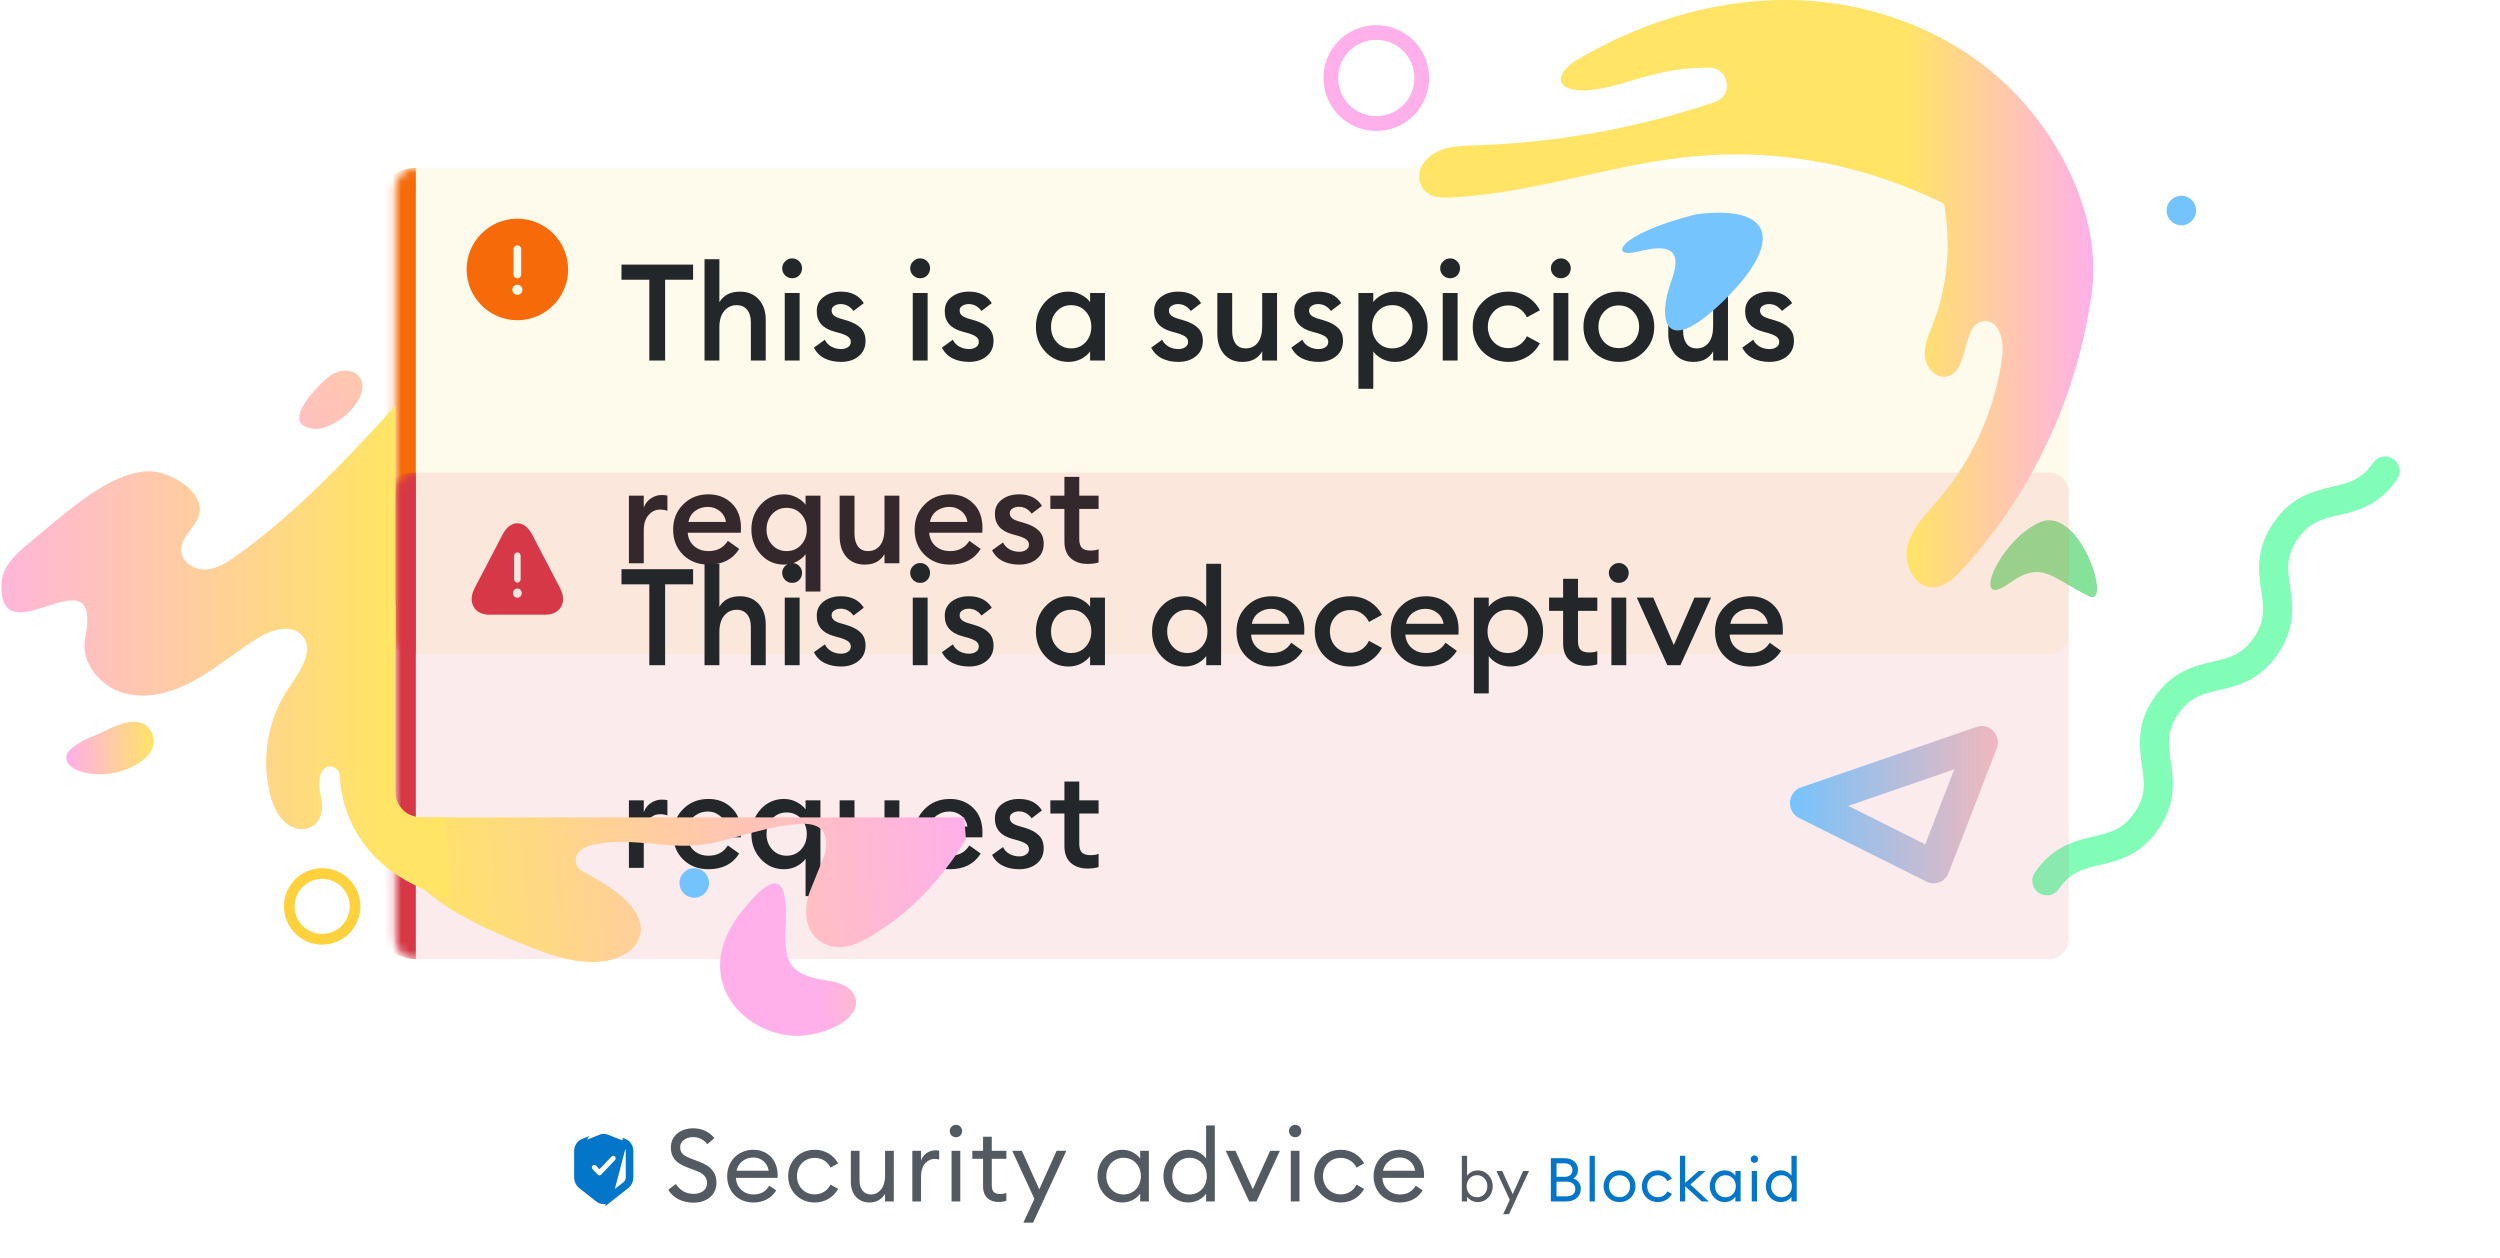 <svg width="296" height="149" viewBox="0 0 296 149" fill="none" xmlns="http://www.w3.org/2000/svg">
<path d="M44.833 51.788L44.878 52.852C45.024 52.505 45.035 52.124 44.833 51.788Z" fill="url(#paint0_linear_5965_47077)"/>
<path d="M241.376 105.709C240.589 105.173 240.388 104.099 240.924 103.312C243.067 100.17 245.723 99.549 247.857 99.049C249.802 98.594 251.34 98.235 252.728 96.201C254.116 94.167 253.891 92.603 253.606 90.623C253.293 88.451 252.904 85.748 255.048 82.606C257.192 79.463 259.847 78.842 261.982 78.344C263.928 77.891 265.465 77.53 266.852 75.497C268.238 73.463 268.014 71.898 267.728 69.918C267.416 67.747 267.026 65.044 269.169 61.902C271.312 58.76 273.968 58.139 276.102 57.641C278.049 57.187 279.586 56.827 280.972 54.793C281.509 54.006 282.58 53.804 283.367 54.341C284.153 54.878 284.355 55.951 283.819 56.739C281.675 59.881 279.02 60.502 276.885 61C274.939 61.454 273.402 61.814 272.015 63.847C270.628 65.881 270.853 67.446 271.139 69.426C271.451 71.598 271.841 74.3 269.698 77.442C267.555 80.584 264.899 81.205 262.765 81.703C260.818 82.157 259.281 82.518 257.895 84.551C256.507 86.585 256.732 88.149 257.017 90.13C257.33 92.302 257.719 95.004 255.575 98.147C253.431 101.289 250.776 101.91 248.642 102.409C246.696 102.864 245.158 103.223 243.77 105.257C243.234 106.043 242.162 106.246 241.376 105.709Z" fill="#82FDB8"/>
<path d="M247.381 70.614C250.127 71.922 246.257 59.526 241.357 61.905C236.457 64.285 233.271 72.4 237.922 69.047C241.855 66.211 242.995 68.527 247.381 70.614Z" fill="#86E29B"/>
<mask id="path-4-inside-1_5965_47077" fill="white">
<path d="M46.829 22.285C46.829 20.957 47.906 19.881 49.233 19.881H242.548C243.876 19.881 244.952 20.957 244.952 22.285V75.094C244.952 76.422 243.876 77.498 242.548 77.498H49.233C47.906 77.498 46.829 76.422 46.829 75.094V22.285Z"/>
</mask>
<path d="M46.829 22.285C46.829 20.957 47.906 19.881 49.233 19.881H242.548C243.876 19.881 244.952 20.957 244.952 22.285V75.094C244.952 76.422 243.876 77.498 242.548 77.498H49.233C47.906 77.498 46.829 76.422 46.829 75.094V22.285Z" fill="#FFD33D" fill-opacity="0.1"/>
<path d="M61.256 25.892C57.944 25.892 55.245 28.591 55.245 31.903C55.245 35.215 57.944 37.914 61.256 37.914C64.568 37.914 67.267 35.215 67.267 31.903C67.267 28.591 64.568 25.892 61.256 25.892ZM60.805 29.498C60.805 29.252 61.009 29.047 61.256 29.047C61.502 29.047 61.706 29.252 61.706 29.498V32.504C61.706 32.75 61.502 32.955 61.256 32.955C61.009 32.955 60.805 32.75 60.805 32.504V29.498ZM61.809 34.535C61.779 34.614 61.737 34.674 61.682 34.734C61.622 34.788 61.556 34.83 61.484 34.86C61.412 34.89 61.334 34.908 61.256 34.908C61.178 34.908 61.099 34.89 61.027 34.86C60.955 34.83 60.889 34.788 60.829 34.734C60.775 34.674 60.733 34.614 60.703 34.535C60.673 34.463 60.655 34.385 60.655 34.307C60.655 34.229 60.673 34.151 60.703 34.079C60.733 34.007 60.775 33.94 60.829 33.88C60.889 33.826 60.955 33.784 61.027 33.754C61.172 33.694 61.34 33.694 61.484 33.754C61.556 33.784 61.622 33.826 61.682 33.88C61.737 33.94 61.779 34.007 61.809 34.079C61.839 34.151 61.857 34.229 61.857 34.307C61.857 34.385 61.839 34.463 61.809 34.535Z" fill="#F66A0A"/>
<path d="M76.878 42.69V33.121H73.582V31.329H82.062V33.121H78.75V42.69H76.878ZM85.175 42.69H83.415V30.689H85.175V35.778C85.676 34.946 86.487 34.529 87.607 34.529C88.535 34.529 89.276 34.834 89.831 35.441C90.385 36.05 90.663 36.86 90.663 37.873V42.69H88.903V38.161C88.903 37.522 88.754 37.026 88.455 36.673C88.156 36.311 87.751 36.13 87.239 36.13C86.631 36.13 86.135 36.359 85.751 36.818C85.367 37.276 85.175 37.922 85.175 38.754V42.69ZM93.795 32.946C93.475 32.946 93.198 32.834 92.963 32.609C92.728 32.375 92.611 32.092 92.611 31.762C92.611 31.442 92.728 31.169 92.963 30.945C93.198 30.711 93.475 30.593 93.795 30.593C94.126 30.593 94.403 30.711 94.627 30.945C94.851 31.169 94.963 31.442 94.963 31.762C94.963 32.092 94.851 32.375 94.627 32.609C94.403 32.834 94.126 32.946 93.795 32.946ZM92.915 42.69V34.69H94.675V42.69H92.915ZM99.584 42.849C98.848 42.849 98.197 42.711 97.632 42.434C97.067 42.145 96.645 41.719 96.368 41.154L97.664 40.225C97.824 40.567 98.08 40.839 98.432 41.041C98.784 41.233 99.168 41.33 99.584 41.33C99.915 41.33 100.187 41.255 100.4 41.105C100.624 40.956 100.736 40.748 100.736 40.481C100.736 40.247 100.645 40.055 100.464 39.906C100.293 39.756 99.973 39.607 99.504 39.458L98.8 39.266C97.381 38.882 96.683 38.066 96.704 36.818C96.704 36.124 96.976 35.569 97.52 35.154C98.064 34.737 98.746 34.529 99.568 34.529C100.805 34.529 101.707 34.983 102.272 35.889L101.056 36.818C100.651 36.273 100.144 36.002 99.536 36.002C99.248 36.002 98.997 36.071 98.784 36.209C98.57 36.337 98.464 36.519 98.464 36.754C98.464 36.967 98.533 37.148 98.672 37.297C98.811 37.447 99.061 37.58 99.424 37.697L100.24 37.938C100.987 38.161 101.547 38.465 101.92 38.849C102.293 39.223 102.48 39.73 102.48 40.37C102.48 41.127 102.208 41.73 101.664 42.178C101.12 42.626 100.427 42.849 99.584 42.849ZM108.951 32.946C108.631 32.946 108.354 32.834 108.119 32.609C107.884 32.375 107.767 32.092 107.767 31.762C107.767 31.442 107.884 31.169 108.119 30.945C108.354 30.711 108.631 30.593 108.951 30.593C109.282 30.593 109.559 30.711 109.783 30.945C110.007 31.169 110.119 31.442 110.119 31.762C110.119 32.092 110.007 32.375 109.783 32.609C109.559 32.834 109.282 32.946 108.951 32.946ZM108.071 42.69V34.69H109.831V42.69H108.071ZM114.74 42.849C114.004 42.849 113.353 42.711 112.788 42.434C112.223 42.145 111.801 41.719 111.524 41.154L112.82 40.225C112.98 40.567 113.236 40.839 113.588 41.041C113.94 41.233 114.324 41.33 114.74 41.33C115.071 41.33 115.343 41.255 115.556 41.105C115.78 40.956 115.892 40.748 115.892 40.481C115.892 40.247 115.801 40.055 115.62 39.906C115.449 39.756 115.129 39.607 114.66 39.458L113.956 39.266C112.537 38.882 111.839 38.066 111.86 36.818C111.86 36.124 112.132 35.569 112.676 35.154C113.22 34.737 113.903 34.529 114.724 34.529C115.961 34.529 116.863 34.983 117.428 35.889L116.212 36.818C115.807 36.273 115.3 36.002 114.692 36.002C114.404 36.002 114.153 36.071 113.94 36.209C113.727 36.337 113.62 36.519 113.62 36.754C113.62 36.967 113.689 37.148 113.828 37.297C113.967 37.447 114.217 37.58 114.58 37.697L115.396 37.938C116.143 38.161 116.703 38.465 117.076 38.849C117.449 39.223 117.636 39.73 117.636 40.37C117.636 41.127 117.364 41.73 116.82 42.178C116.276 42.626 115.583 42.849 114.74 42.849ZM126.507 42.849C125.419 42.849 124.502 42.444 123.755 41.633C123.019 40.823 122.651 39.842 122.651 38.69C122.651 37.538 123.019 36.556 123.755 35.745C124.502 34.935 125.419 34.529 126.507 34.529C127.051 34.529 127.553 34.652 128.011 34.898C128.47 35.132 128.822 35.42 129.067 35.761V34.69H130.827V42.69H129.067V41.617C128.822 41.959 128.47 42.252 128.011 42.498C127.553 42.732 127.051 42.849 126.507 42.849ZM125.115 40.514C125.563 41.004 126.134 41.249 126.827 41.249C127.521 41.249 128.091 41.004 128.539 40.514C128.987 40.023 129.211 39.415 129.211 38.69C129.211 37.964 128.987 37.356 128.539 36.865C128.091 36.375 127.521 36.13 126.827 36.13C126.134 36.13 125.563 36.375 125.115 36.865C124.667 37.356 124.443 37.964 124.443 38.69C124.443 39.415 124.667 40.023 125.115 40.514ZM139.521 42.849C138.785 42.849 138.135 42.711 137.569 42.434C137.004 42.145 136.583 41.719 136.305 41.154L137.601 40.225C137.761 40.567 138.017 40.839 138.369 41.041C138.721 41.233 139.105 41.33 139.521 41.33C139.852 41.33 140.124 41.255 140.337 41.105C140.561 40.956 140.673 40.748 140.673 40.481C140.673 40.247 140.583 40.055 140.401 39.906C140.231 39.756 139.911 39.607 139.441 39.458L138.737 39.266C137.319 38.882 136.62 38.066 136.641 36.818C136.641 36.124 136.913 35.569 137.457 35.154C138.001 34.737 138.684 34.529 139.505 34.529C140.743 34.529 141.644 34.983 142.209 35.889L140.993 36.818C140.588 36.273 140.081 36.002 139.473 36.002C139.185 36.002 138.935 36.071 138.721 36.209C138.508 36.337 138.401 36.519 138.401 36.754C138.401 36.967 138.471 37.148 138.609 37.297C138.748 37.447 138.999 37.58 139.361 37.697L140.177 37.938C140.924 38.161 141.484 38.465 141.857 38.849C142.231 39.223 142.417 39.73 142.417 40.37C142.417 41.127 142.145 41.73 141.601 42.178C141.057 42.626 140.364 42.849 139.521 42.849ZM147.107 42.849C146.19 42.849 145.464 42.545 144.931 41.938C144.398 41.319 144.131 40.498 144.131 39.474V34.69H145.891V39.185C145.891 39.825 146.03 40.332 146.307 40.706C146.584 41.068 146.979 41.249 147.491 41.249C148.088 41.249 148.563 41.026 148.915 40.578C149.267 40.119 149.443 39.468 149.443 38.626V34.69H151.203V42.69H149.443V41.602C148.974 42.434 148.195 42.849 147.107 42.849ZM156.115 42.849C155.379 42.849 154.728 42.711 154.163 42.434C153.598 42.145 153.176 41.719 152.899 41.154L154.195 40.225C154.355 40.567 154.611 40.839 154.963 41.041C155.315 41.233 155.699 41.33 156.115 41.33C156.446 41.33 156.718 41.255 156.931 41.105C157.155 40.956 157.267 40.748 157.267 40.481C157.267 40.247 157.176 40.055 156.995 39.906C156.824 39.756 156.504 39.607 156.035 39.458L155.331 39.266C153.912 38.882 153.214 38.066 153.235 36.818C153.235 36.124 153.507 35.569 154.051 35.154C154.595 34.737 155.278 34.529 156.099 34.529C157.336 34.529 158.238 34.983 158.803 35.889L157.587 36.818C157.182 36.273 156.675 36.002 156.067 36.002C155.779 36.002 155.528 36.071 155.315 36.209C155.102 36.337 154.995 36.519 154.995 36.754C154.995 36.967 155.064 37.148 155.203 37.297C155.342 37.447 155.592 37.58 155.955 37.697L156.771 37.938C157.518 38.161 158.078 38.465 158.451 38.849C158.824 39.223 159.011 39.73 159.011 40.37C159.011 41.127 158.739 41.73 158.195 42.178C157.651 42.626 156.958 42.849 156.115 42.849ZM162.597 46.033H160.837V34.69H162.597V35.761C162.842 35.42 163.194 35.132 163.653 34.898C164.122 34.652 164.629 34.529 165.173 34.529C166.261 34.529 167.173 34.935 167.909 35.745C168.655 36.556 169.029 37.538 169.029 38.69C169.029 39.842 168.655 40.823 167.909 41.633C167.173 42.444 166.261 42.849 165.173 42.849C164.629 42.849 164.122 42.732 163.653 42.498C163.194 42.252 162.842 41.959 162.597 41.617V46.033ZM164.853 41.249C165.546 41.249 166.117 41.004 166.565 40.514C167.013 40.023 167.237 39.415 167.237 38.69C167.237 37.964 167.013 37.356 166.565 36.865C166.117 36.375 165.546 36.13 164.853 36.13C164.149 36.13 163.573 36.375 163.125 36.865C162.677 37.356 162.453 37.964 162.453 38.69C162.453 39.415 162.677 40.023 163.125 40.514C163.573 41.004 164.149 41.249 164.853 41.249ZM171.701 32.946C171.381 32.946 171.104 32.834 170.869 32.609C170.634 32.375 170.517 32.092 170.517 31.762C170.517 31.442 170.634 31.169 170.869 30.945C171.104 30.711 171.381 30.593 171.701 30.593C172.032 30.593 172.309 30.711 172.533 30.945C172.757 31.169 172.869 31.442 172.869 31.762C172.869 32.092 172.757 32.375 172.533 32.609C172.309 32.834 172.032 32.946 171.701 32.946ZM170.821 42.69V34.69H172.581V42.69H170.821ZM178.594 42.849C177.389 42.849 176.381 42.455 175.57 41.666C174.77 40.865 174.37 39.873 174.37 38.69C174.37 37.505 174.77 36.519 175.57 35.73C176.381 34.929 177.389 34.529 178.594 34.529C179.415 34.529 180.151 34.727 180.802 35.121C181.463 35.516 181.97 36.055 182.322 36.737L180.786 37.569C180.583 37.143 180.29 36.801 179.906 36.545C179.522 36.289 179.085 36.161 178.594 36.161C177.89 36.161 177.309 36.407 176.85 36.898C176.391 37.377 176.162 37.975 176.162 38.69C176.162 39.404 176.391 40.007 176.85 40.498C177.309 40.977 177.89 41.218 178.594 41.218C179.085 41.218 179.522 41.09 179.906 40.834C180.29 40.578 180.583 40.236 180.786 39.809L182.322 40.642C181.97 41.324 181.463 41.863 180.802 42.258C180.151 42.652 179.415 42.849 178.594 42.849ZM184.81 32.946C184.49 32.946 184.213 32.834 183.978 32.609C183.744 32.375 183.626 32.092 183.626 31.762C183.626 31.442 183.744 31.169 183.978 30.945C184.213 30.711 184.49 30.593 184.81 30.593C185.141 30.593 185.418 30.711 185.642 30.945C185.866 31.169 185.978 31.442 185.978 31.762C185.978 32.092 185.866 32.375 185.642 32.609C185.418 32.834 185.141 32.946 184.81 32.946ZM183.93 42.69V34.69H185.69V42.69H183.93ZM194.647 41.65C193.847 42.45 192.855 42.849 191.671 42.849C190.487 42.849 189.49 42.45 188.679 41.65C187.879 40.839 187.479 39.852 187.479 38.69C187.479 37.527 187.879 36.545 188.679 35.745C189.49 34.935 190.487 34.529 191.671 34.529C192.855 34.529 193.847 34.935 194.647 35.745C195.458 36.545 195.863 37.527 195.863 38.69C195.863 39.852 195.458 40.839 194.647 41.65ZM191.671 41.218C192.365 41.218 192.935 40.977 193.383 40.498C193.842 40.007 194.071 39.404 194.071 38.69C194.071 37.975 193.842 37.377 193.383 36.898C192.935 36.407 192.365 36.161 191.671 36.161C190.967 36.161 190.386 36.407 189.927 36.898C189.479 37.377 189.255 37.975 189.255 38.69C189.255 39.404 189.479 40.007 189.927 40.498C190.386 40.977 190.967 41.218 191.671 41.218ZM200.498 42.849C199.58 42.849 198.855 42.545 198.322 41.938C197.788 41.319 197.522 40.498 197.522 39.474V34.69H199.282V39.185C199.282 39.825 199.42 40.332 199.698 40.706C199.975 41.068 200.37 41.249 200.882 41.249C201.479 41.249 201.954 41.026 202.306 40.578C202.658 40.119 202.834 39.468 202.834 38.626V34.69H204.594V42.69H202.834V41.602C202.364 42.434 201.586 42.849 200.498 42.849ZM209.506 42.849C208.77 42.849 208.119 42.711 207.554 42.434C206.988 42.145 206.567 41.719 206.29 41.154L207.586 40.225C207.746 40.567 208.002 40.839 208.354 41.041C208.706 41.233 209.09 41.33 209.506 41.33C209.836 41.33 210.108 41.255 210.322 41.105C210.546 40.956 210.658 40.748 210.658 40.481C210.658 40.247 210.567 40.055 210.386 39.906C210.215 39.756 209.895 39.607 209.426 39.458L208.722 39.266C207.303 38.882 206.604 38.066 206.626 36.818C206.626 36.124 206.898 35.569 207.442 35.154C207.986 34.737 208.668 34.529 209.49 34.529C210.727 34.529 211.628 34.983 212.194 35.889L210.978 36.818C210.572 36.273 210.066 36.002 209.458 36.002C209.17 36.002 208.919 36.071 208.706 36.209C208.492 36.337 208.386 36.519 208.386 36.754C208.386 36.967 208.455 37.148 208.594 37.297C208.732 37.447 208.983 37.58 209.346 37.697L210.162 37.938C210.908 38.161 211.468 38.465 211.842 38.849C212.215 39.223 212.402 39.73 212.402 40.37C212.402 41.127 212.13 41.73 211.586 42.178C211.042 42.626 210.348 42.849 209.506 42.849ZM74.462 66.689V58.69H76.222V60.114C76.371 59.666 76.643 59.303 77.038 59.026C77.443 58.748 77.875 58.609 78.334 58.609C78.611 58.609 78.84 58.631 79.022 58.673V60.481C78.766 60.386 78.472 60.337 78.142 60.337C77.608 60.337 77.155 60.556 76.782 60.993C76.408 61.42 76.222 62.017 76.222 62.785V66.689H74.462ZM83.875 66.85C82.659 66.85 81.656 66.46 80.867 65.681C80.088 64.903 79.699 63.906 79.699 62.69C79.699 61.505 80.093 60.519 80.883 59.73C81.672 58.929 82.669 58.529 83.875 58.529C84.984 58.529 85.901 58.882 86.627 59.586C87.363 60.289 87.731 61.26 87.731 62.498C87.731 62.711 87.725 62.903 87.715 63.074H81.427C81.469 63.724 81.72 64.252 82.179 64.657C82.637 65.052 83.208 65.249 83.891 65.249C84.915 65.249 85.677 64.844 86.179 64.034L87.523 64.993C86.755 66.231 85.539 66.85 83.875 66.85ZM81.507 61.794H85.955C85.859 61.239 85.608 60.807 85.203 60.498C84.808 60.178 84.344 60.017 83.811 60.017C83.256 60.017 82.76 60.172 82.323 60.481C81.896 60.791 81.624 61.228 81.507 61.794ZM97.14 70.034H95.38V65.618C95.135 65.959 94.782 66.252 94.324 66.498C93.865 66.732 93.364 66.85 92.82 66.85C91.732 66.85 90.814 66.444 90.068 65.633C89.332 64.823 88.964 63.842 88.964 62.69C88.964 61.538 89.332 60.556 90.068 59.745C90.814 58.935 91.732 58.529 92.82 58.529C93.364 58.529 93.865 58.652 94.324 58.898C94.782 59.132 95.135 59.42 95.38 59.761V58.69H97.14V70.034ZM91.428 64.513C91.876 65.004 92.447 65.249 93.14 65.249C93.833 65.249 94.404 65.004 94.852 64.513C95.3 64.023 95.524 63.415 95.524 62.69C95.524 61.964 95.3 61.356 94.852 60.865C94.404 60.375 93.833 60.13 93.14 60.13C92.447 60.13 91.876 60.375 91.428 60.865C90.98 61.356 90.756 61.964 90.756 62.69C90.756 63.415 90.98 64.023 91.428 64.513ZM102.388 66.85C101.471 66.85 100.746 66.546 100.212 65.938C99.679 65.319 99.412 64.498 99.412 63.474V58.69H101.172V63.185C101.172 63.825 101.311 64.332 101.588 64.706C101.866 65.068 102.26 65.249 102.772 65.249C103.37 65.249 103.844 65.025 104.196 64.578C104.548 64.119 104.724 63.468 104.724 62.626V58.69H106.484V66.689H104.724V65.602C104.255 66.433 103.476 66.85 102.388 66.85ZM112.468 66.85C111.252 66.85 110.25 66.46 109.46 65.681C108.682 64.903 108.292 63.906 108.292 62.69C108.292 61.505 108.687 60.519 109.476 59.73C110.266 58.929 111.263 58.529 112.468 58.529C113.578 58.529 114.495 58.882 115.22 59.586C115.956 60.289 116.324 61.26 116.324 62.498C116.324 62.711 116.319 62.903 116.308 63.074H110.02C110.063 63.724 110.314 64.252 110.772 64.657C111.231 65.052 111.802 65.249 112.484 65.249C113.508 65.249 114.271 64.844 114.772 64.034L116.116 64.993C115.348 66.231 114.132 66.85 112.468 66.85ZM110.1 61.794H114.548C114.452 61.239 114.202 60.807 113.796 60.498C113.402 60.178 112.938 60.017 112.404 60.017C111.85 60.017 111.354 60.172 110.916 60.481C110.49 60.791 110.218 61.228 110.1 61.794ZM120.678 66.85C119.942 66.85 119.291 66.711 118.726 66.433C118.16 66.145 117.739 65.719 117.462 65.153L118.758 64.225C118.918 64.567 119.174 64.839 119.526 65.041C119.878 65.234 120.262 65.329 120.678 65.329C121.008 65.329 121.28 65.255 121.494 65.106C121.718 64.956 121.83 64.748 121.83 64.481C121.83 64.247 121.739 64.055 121.558 63.906C121.387 63.756 121.067 63.607 120.598 63.458L119.894 63.266C118.475 62.882 117.776 62.066 117.798 60.818C117.798 60.124 118.07 59.569 118.614 59.154C119.158 58.737 119.84 58.529 120.662 58.529C121.899 58.529 122.8 58.983 123.366 59.889L122.15 60.818C121.744 60.273 121.238 60.002 120.63 60.002C120.342 60.002 120.091 60.071 119.878 60.209C119.664 60.337 119.558 60.519 119.558 60.754C119.558 60.967 119.627 61.148 119.766 61.297C119.904 61.447 120.155 61.58 120.518 61.697L121.334 61.938C122.08 62.161 122.64 62.465 123.014 62.849C123.387 63.223 123.574 63.73 123.574 64.37C123.574 65.127 123.302 65.73 122.758 66.177C122.214 66.626 121.52 66.85 120.678 66.85ZM128.762 66.769C127.951 66.769 127.29 66.546 126.778 66.097C126.277 65.639 126.026 64.978 126.026 64.114V60.258H124.362V58.69H126.026V56.465H127.786V58.69H130.074V60.258H127.786V63.825C127.786 64.316 127.893 64.668 128.106 64.882C128.319 65.084 128.661 65.186 129.13 65.186C129.514 65.186 129.829 65.132 130.074 65.025V66.594C129.69 66.711 129.253 66.769 128.762 66.769Z" fill="#24272A"/>
<path d="M46.829 19.881H244.952H46.829ZM244.952 77.498H46.829H244.952ZM49.233 77.498C46.578 77.498 44.425 75.345 44.425 72.689V24.689C44.425 22.034 46.578 19.881 49.233 19.881C49.233 19.881 49.233 20.957 49.233 22.285V75.094C49.233 76.422 49.233 77.498 49.233 77.498ZM244.952 19.881V77.498V19.881Z" fill="#F66A0A" mask="url(#path-4-inside-1_5965_47077)"/>
<mask id="path-8-inside-2_5965_47077" fill="white">
<path d="M46.829 58.351C46.829 57.023 47.906 55.947 49.233 55.947H242.548C243.876 55.947 244.952 57.023 244.952 58.351V111.16C244.952 112.488 243.876 113.565 242.548 113.565H49.233C47.906 113.565 46.829 112.488 46.829 111.16V58.351Z"/>
</mask>
<path d="M46.829 58.351C46.829 57.023 47.906 55.947 49.233 55.947H242.548C243.876 55.947 244.952 57.023 244.952 58.351V111.16C244.952 112.488 243.876 113.565 242.548 113.565H49.233C47.906 113.565 46.829 112.488 46.829 111.16V58.351Z" fill="#D73847" fill-opacity="0.1"/>
<path d="M66.313 69.631L62.997 63.281C62.551 62.426 61.934 61.958 61.256 61.958C60.577 61.958 59.96 62.426 59.514 63.281L56.198 69.631C55.778 70.441 55.732 71.218 56.069 71.83C56.405 72.442 57.069 72.778 57.939 72.778H64.572C65.443 72.778 66.106 72.442 66.443 71.83C66.78 71.218 66.733 70.435 66.313 69.631ZM60.867 65.816C60.867 65.59 61.043 65.403 61.256 65.403C61.468 65.403 61.644 65.59 61.644 65.816V68.572C61.644 68.798 61.468 68.986 61.256 68.986C61.043 68.986 60.867 68.798 60.867 68.572V65.816ZM61.624 70.617C61.598 70.639 61.572 70.661 61.546 70.683C61.515 70.705 61.484 70.722 61.453 70.733C61.422 70.749 61.39 70.76 61.354 70.766C61.323 70.772 61.287 70.777 61.256 70.777C61.225 70.777 61.188 70.772 61.152 70.766C61.121 70.76 61.09 70.749 61.059 70.733C61.028 70.722 60.996 70.705 60.965 70.683C60.94 70.661 60.914 70.639 60.888 70.617C60.794 70.513 60.737 70.369 60.737 70.226C60.737 70.083 60.794 69.939 60.888 69.835C60.914 69.812 60.94 69.79 60.965 69.768C60.996 69.746 61.028 69.73 61.059 69.719C61.09 69.702 61.121 69.691 61.152 69.686C61.219 69.669 61.292 69.669 61.354 69.686C61.39 69.691 61.422 69.702 61.453 69.719C61.484 69.73 61.515 69.746 61.546 69.768C61.572 69.79 61.598 69.812 61.624 69.835C61.717 69.939 61.774 70.083 61.774 70.226C61.774 70.369 61.717 70.513 61.624 70.617Z" fill="#D73847"/>
<path d="M76.878 78.756V69.188H73.582V67.396H82.062V69.188H78.75V78.756H76.878ZM85.175 78.756H83.415V66.756H85.175V71.844C85.676 71.012 86.487 70.596 87.607 70.596C88.535 70.596 89.276 70.9 89.831 71.508C90.385 72.116 90.663 72.926 90.663 73.94V78.756H88.903V74.228C88.903 73.588 88.754 73.092 88.455 72.74C88.156 72.377 87.751 72.196 87.239 72.196C86.631 72.196 86.135 72.425 85.751 72.884C85.367 73.342 85.175 73.988 85.175 74.82V78.756ZM93.795 69.012C93.475 69.012 93.198 68.9 92.963 68.676C92.728 68.441 92.611 68.158 92.611 67.828C92.611 67.508 92.728 67.236 92.963 67.012C93.198 66.777 93.475 66.66 93.795 66.66C94.126 66.66 94.403 66.777 94.627 67.012C94.851 67.236 94.963 67.508 94.963 67.828C94.963 68.158 94.851 68.441 94.627 68.676C94.403 68.9 94.126 69.012 93.795 69.012ZM92.915 78.756V70.756H94.675V78.756H92.915ZM99.584 78.916C98.848 78.916 98.197 78.777 97.632 78.5C97.067 78.212 96.645 77.785 96.368 77.22L97.664 76.292C97.824 76.633 98.08 76.905 98.432 77.108C98.784 77.3 99.168 77.396 99.584 77.396C99.915 77.396 100.187 77.321 100.4 77.172C100.624 77.022 100.736 76.814 100.736 76.548C100.736 76.313 100.645 76.121 100.464 75.972C100.293 75.822 99.973 75.673 99.504 75.524L98.8 75.332C97.381 74.948 96.683 74.132 96.704 72.884C96.704 72.19 96.976 71.636 97.52 71.22C98.064 70.804 98.746 70.596 99.568 70.596C100.805 70.596 101.707 71.049 102.272 71.956L101.056 72.884C100.651 72.34 100.144 72.068 99.536 72.068C99.248 72.068 98.997 72.137 98.784 72.276C98.57 72.404 98.464 72.585 98.464 72.82C98.464 73.033 98.533 73.214 98.672 73.364C98.811 73.513 99.061 73.646 99.424 73.764L100.24 74.004C100.987 74.228 101.547 74.532 101.92 74.916C102.293 75.289 102.48 75.796 102.48 76.436C102.48 77.193 102.208 77.796 101.664 78.244C101.12 78.692 100.427 78.916 99.584 78.916ZM108.951 69.012C108.631 69.012 108.354 68.9 108.119 68.676C107.884 68.441 107.767 68.158 107.767 67.828C107.767 67.508 107.884 67.236 108.119 67.012C108.354 66.777 108.631 66.66 108.951 66.66C109.282 66.66 109.559 66.777 109.783 67.012C110.007 67.236 110.119 67.508 110.119 67.828C110.119 68.158 110.007 68.441 109.783 68.676C109.559 68.9 109.282 69.012 108.951 69.012ZM108.071 78.756V70.756H109.831V78.756H108.071ZM114.74 78.916C114.004 78.916 113.353 78.777 112.788 78.5C112.223 78.212 111.801 77.785 111.524 77.22L112.82 76.292C112.98 76.633 113.236 76.905 113.588 77.108C113.94 77.3 114.324 77.396 114.74 77.396C115.071 77.396 115.343 77.321 115.556 77.172C115.78 77.022 115.892 76.814 115.892 76.548C115.892 76.313 115.801 76.121 115.62 75.972C115.449 75.822 115.129 75.673 114.66 75.524L113.956 75.332C112.537 74.948 111.839 74.132 111.86 72.884C111.86 72.19 112.132 71.636 112.676 71.22C113.22 70.804 113.903 70.596 114.724 70.596C115.961 70.596 116.863 71.049 117.428 71.956L116.212 72.884C115.807 72.34 115.3 72.068 114.692 72.068C114.404 72.068 114.153 72.137 113.94 72.276C113.727 72.404 113.62 72.585 113.62 72.82C113.62 73.033 113.689 73.214 113.828 73.364C113.967 73.513 114.217 73.646 114.58 73.764L115.396 74.004C116.143 74.228 116.703 74.532 117.076 74.916C117.449 75.289 117.636 75.796 117.636 76.436C117.636 77.193 117.364 77.796 116.82 78.244C116.276 78.692 115.583 78.916 114.74 78.916ZM126.507 78.916C125.419 78.916 124.502 78.51 123.755 77.7C123.019 76.889 122.651 75.908 122.651 74.756C122.651 73.604 123.019 72.622 123.755 71.812C124.502 71.001 125.419 70.596 126.507 70.596C127.051 70.596 127.553 70.718 128.011 70.964C128.47 71.198 128.822 71.486 129.067 71.828V70.756H130.827V78.756H129.067V77.684C128.822 78.025 128.47 78.318 128.011 78.564C127.553 78.798 127.051 78.916 126.507 78.916ZM125.115 76.58C125.563 77.07 126.134 77.316 126.827 77.316C127.521 77.316 128.091 77.07 128.539 76.58C128.987 76.089 129.211 75.481 129.211 74.756C129.211 74.03 128.987 73.422 128.539 72.932C128.091 72.441 127.521 72.196 126.827 72.196C126.134 72.196 125.563 72.441 125.115 72.932C124.667 73.422 124.443 74.03 124.443 74.756C124.443 75.481 124.667 76.089 125.115 76.58ZM140.257 78.916C139.169 78.916 138.252 78.51 137.505 77.7C136.769 76.889 136.401 75.908 136.401 74.756C136.401 73.604 136.769 72.622 137.505 71.812C138.252 71.001 139.169 70.596 140.257 70.596C140.801 70.596 141.303 70.718 141.761 70.964C142.22 71.198 142.572 71.486 142.817 71.828V66.756H144.577V78.756H142.817V77.684C142.572 78.025 142.22 78.318 141.761 78.564C141.303 78.798 140.801 78.916 140.257 78.916ZM138.865 76.58C139.313 77.07 139.884 77.316 140.577 77.316C141.271 77.316 141.841 77.07 142.289 76.58C142.737 76.089 142.961 75.481 142.961 74.756C142.961 74.03 142.737 73.422 142.289 72.932C141.841 72.441 141.271 72.196 140.577 72.196C139.884 72.196 139.313 72.441 138.865 72.932C138.417 73.422 138.193 74.03 138.193 74.756C138.193 75.481 138.417 76.089 138.865 76.58ZM150.578 78.916C149.362 78.916 148.359 78.526 147.57 77.748C146.791 76.969 146.402 75.972 146.402 74.756C146.402 73.572 146.796 72.585 147.586 71.796C148.375 70.996 149.372 70.596 150.578 70.596C151.687 70.596 152.604 70.948 153.33 71.652C154.066 72.356 154.434 73.326 154.434 74.564C154.434 74.777 154.428 74.969 154.418 75.14H148.13C148.172 75.79 148.423 76.318 148.882 76.724C149.34 77.118 149.911 77.316 150.594 77.316C151.618 77.316 152.38 76.91 152.882 76.1L154.226 77.06C153.458 78.297 152.242 78.916 150.578 78.916ZM148.21 73.86H152.658C152.562 73.305 152.311 72.873 151.906 72.564C151.511 72.244 151.047 72.084 150.514 72.084C149.959 72.084 149.463 72.238 149.026 72.548C148.599 72.857 148.327 73.294 148.21 73.86ZM159.891 78.916C158.686 78.916 157.678 78.521 156.867 77.732C156.067 76.932 155.667 75.94 155.667 74.756C155.667 73.572 156.067 72.585 156.867 71.796C157.678 70.996 158.686 70.596 159.891 70.596C160.712 70.596 161.448 70.793 162.099 71.188C162.76 71.582 163.267 72.121 163.619 72.804L162.083 73.636C161.88 73.209 161.587 72.868 161.203 72.612C160.819 72.356 160.382 72.228 159.891 72.228C159.187 72.228 158.606 72.473 158.147 72.964C157.688 73.444 157.459 74.041 157.459 74.756C157.459 75.47 157.688 76.073 158.147 76.564C158.606 77.044 159.187 77.284 159.891 77.284C160.382 77.284 160.819 77.156 161.203 76.9C161.587 76.644 161.88 76.302 162.083 75.876L163.619 76.708C163.267 77.39 162.76 77.929 162.099 78.324C161.448 78.718 160.712 78.916 159.891 78.916ZM168.843 78.916C167.627 78.916 166.625 78.526 165.835 77.748C165.057 76.969 164.667 75.972 164.667 74.756C164.667 73.572 165.062 72.585 165.851 71.796C166.641 70.996 167.638 70.596 168.843 70.596C169.953 70.596 170.87 70.948 171.595 71.652C172.331 72.356 172.699 73.326 172.699 74.564C172.699 74.777 172.694 74.969 172.683 75.14H166.395C166.438 75.79 166.689 76.318 167.147 76.724C167.606 77.118 168.177 77.316 168.859 77.316C169.883 77.316 170.646 76.91 171.147 76.1L172.491 77.06C171.723 78.297 170.507 78.916 168.843 78.916ZM166.475 73.86H170.923C170.827 73.305 170.577 72.873 170.171 72.564C169.777 72.244 169.313 72.084 168.779 72.084C168.225 72.084 167.729 72.238 167.291 72.548C166.865 72.857 166.593 73.294 166.475 73.86ZM176.269 82.1H174.509V70.756H176.269V71.828C176.514 71.486 176.866 71.198 177.325 70.964C177.794 70.718 178.301 70.596 178.845 70.596C179.933 70.596 180.845 71.001 181.581 71.812C182.327 72.622 182.701 73.604 182.701 74.756C182.701 75.908 182.327 76.889 181.581 77.7C180.845 78.51 179.933 78.916 178.845 78.916C178.301 78.916 177.794 78.798 177.325 78.564C176.866 78.318 176.514 78.025 176.269 77.684V82.1ZM178.525 77.316C179.218 77.316 179.789 77.07 180.237 76.58C180.685 76.089 180.909 75.481 180.909 74.756C180.909 74.03 180.685 73.422 180.237 72.932C179.789 72.441 179.218 72.196 178.525 72.196C177.821 72.196 177.245 72.441 176.797 72.932C176.349 73.422 176.125 74.03 176.125 74.756C176.125 75.481 176.349 76.089 176.797 76.58C177.245 77.07 177.821 77.316 178.525 77.316ZM187.809 78.836C186.998 78.836 186.337 78.612 185.825 78.164C185.323 77.705 185.073 77.044 185.073 76.18V72.324H183.409V70.756H185.073V68.532H186.833V70.756H189.121V72.324H186.833V75.892C186.833 76.382 186.939 76.734 187.153 76.948C187.366 77.15 187.707 77.252 188.177 77.252C188.561 77.252 188.875 77.198 189.121 77.092V78.66C188.737 78.777 188.299 78.836 187.809 78.836ZM191.67 69.012C191.35 69.012 191.073 68.9 190.838 68.676C190.603 68.441 190.486 68.158 190.486 67.828C190.486 67.508 190.603 67.236 190.838 67.012C191.073 66.777 191.35 66.66 191.67 66.66C192.001 66.66 192.278 66.777 192.502 67.012C192.726 67.236 192.838 67.508 192.838 67.828C192.838 68.158 192.726 68.441 192.502 68.676C192.278 68.9 192.001 69.012 191.67 69.012ZM190.79 78.756V70.756H192.55V78.756H190.79ZM197.411 78.756L193.795 70.756H195.747L198.179 76.372L200.627 70.756H202.595L198.963 78.756H197.411ZM207.234 78.916C206.018 78.916 205.015 78.526 204.226 77.748C203.447 76.969 203.058 75.972 203.058 74.756C203.058 73.572 203.453 72.585 204.242 71.796C205.031 70.996 206.029 70.596 207.234 70.596C208.343 70.596 209.261 70.948 209.986 71.652C210.722 72.356 211.09 73.326 211.09 74.564C211.09 74.777 211.085 74.969 211.074 75.14H204.786C204.829 75.79 205.079 76.318 205.538 76.724C205.997 77.118 206.567 77.316 207.25 77.316C208.274 77.316 209.037 76.91 209.538 76.1L210.882 77.06C210.114 78.297 208.898 78.916 207.234 78.916ZM204.866 73.86H209.314C209.218 73.305 208.967 72.873 208.562 72.564C208.167 72.244 207.703 72.084 207.17 72.084C206.615 72.084 206.119 72.238 205.682 72.548C205.255 72.857 204.983 73.294 204.866 73.86ZM74.462 102.756V94.756H76.222V96.18C76.371 95.732 76.643 95.369 77.038 95.092C77.443 94.814 77.875 94.676 78.334 94.676C78.611 94.676 78.84 94.697 79.022 94.74V96.548C78.766 96.452 78.472 96.404 78.142 96.404C77.608 96.404 77.155 96.622 76.782 97.06C76.408 97.486 76.222 98.084 76.222 98.852V102.756H74.462ZM83.875 102.916C82.659 102.916 81.656 102.526 80.867 101.748C80.088 100.969 79.699 99.972 79.699 98.756C79.699 97.572 80.093 96.585 80.883 95.796C81.672 94.996 82.669 94.596 83.875 94.596C84.984 94.596 85.901 94.948 86.627 95.652C87.363 96.356 87.731 97.326 87.731 98.564C87.731 98.777 87.725 98.969 87.715 99.14H81.427C81.469 99.79 81.72 100.318 82.179 100.724C82.637 101.118 83.208 101.316 83.891 101.316C84.915 101.316 85.677 100.91 86.179 100.1L87.523 101.06C86.755 102.297 85.539 102.916 83.875 102.916ZM81.507 97.86H85.955C85.859 97.305 85.608 96.873 85.203 96.564C84.808 96.244 84.344 96.084 83.811 96.084C83.256 96.084 82.76 96.238 82.323 96.548C81.896 96.857 81.624 97.294 81.507 97.86ZM97.14 106.1H95.38V101.684C95.135 102.025 94.782 102.318 94.324 102.564C93.865 102.798 93.364 102.916 92.82 102.916C91.732 102.916 90.814 102.51 90.068 101.7C89.332 100.889 88.964 99.908 88.964 98.756C88.964 97.604 89.332 96.622 90.068 95.812C90.814 95.001 91.732 94.596 92.82 94.596C93.364 94.596 93.865 94.718 94.324 94.964C94.782 95.198 95.135 95.486 95.38 95.828V94.756H97.14V106.1ZM91.428 100.58C91.876 101.07 92.447 101.316 93.14 101.316C93.833 101.316 94.404 101.07 94.852 100.58C95.3 100.089 95.524 99.481 95.524 98.756C95.524 98.03 95.3 97.422 94.852 96.932C94.404 96.441 93.833 96.196 93.14 96.196C92.447 96.196 91.876 96.441 91.428 96.932C90.98 97.422 90.756 98.03 90.756 98.756C90.756 99.481 90.98 100.089 91.428 100.58ZM102.388 102.916C101.471 102.916 100.746 102.612 100.212 102.004C99.679 101.385 99.412 100.564 99.412 99.54V94.756H101.172V99.252C101.172 99.892 101.311 100.398 101.588 100.772C101.866 101.134 102.26 101.316 102.772 101.316C103.37 101.316 103.844 101.092 104.196 100.644C104.548 100.185 104.724 99.534 104.724 98.692V94.756H106.484V102.756H104.724V101.668C104.255 102.5 103.476 102.916 102.388 102.916ZM112.468 102.916C111.252 102.916 110.25 102.526 109.46 101.748C108.682 100.969 108.292 99.972 108.292 98.756C108.292 97.572 108.687 96.585 109.476 95.796C110.266 94.996 111.263 94.596 112.468 94.596C113.578 94.596 114.495 94.948 115.22 95.652C115.956 96.356 116.324 97.326 116.324 98.564C116.324 98.777 116.319 98.969 116.308 99.14H110.02C110.063 99.79 110.314 100.318 110.772 100.724C111.231 101.118 111.802 101.316 112.484 101.316C113.508 101.316 114.271 100.91 114.772 100.1L116.116 101.06C115.348 102.297 114.132 102.916 112.468 102.916ZM110.1 97.86H114.548C114.452 97.305 114.202 96.873 113.796 96.564C113.402 96.244 112.938 96.084 112.404 96.084C111.85 96.084 111.354 96.238 110.916 96.548C110.49 96.857 110.218 97.294 110.1 97.86ZM120.678 102.916C119.942 102.916 119.291 102.777 118.726 102.5C118.16 102.212 117.739 101.785 117.462 101.22L118.758 100.292C118.918 100.633 119.174 100.905 119.526 101.108C119.878 101.3 120.262 101.396 120.678 101.396C121.008 101.396 121.28 101.321 121.494 101.172C121.718 101.022 121.83 100.814 121.83 100.548C121.83 100.313 121.739 100.121 121.558 99.972C121.387 99.822 121.067 99.673 120.598 99.524L119.894 99.332C118.475 98.948 117.776 98.132 117.798 96.884C117.798 96.19 118.07 95.636 118.614 95.22C119.158 94.804 119.84 94.596 120.662 94.596C121.899 94.596 122.8 95.049 123.366 95.956L122.15 96.884C121.744 96.34 121.238 96.068 120.63 96.068C120.342 96.068 120.091 96.137 119.878 96.276C119.664 96.404 119.558 96.585 119.558 96.82C119.558 97.033 119.627 97.214 119.766 97.364C119.904 97.513 120.155 97.646 120.518 97.764L121.334 98.004C122.08 98.228 122.64 98.532 123.014 98.916C123.387 99.289 123.574 99.796 123.574 100.436C123.574 101.193 123.302 101.796 122.758 102.244C122.214 102.692 121.52 102.916 120.678 102.916ZM128.762 102.836C127.951 102.836 127.29 102.612 126.778 102.164C126.277 101.705 126.026 101.044 126.026 100.18V96.324H124.362V94.756H126.026V92.532H127.786V94.756H130.074V96.324H127.786V99.892C127.786 100.382 127.893 100.734 128.106 100.948C128.319 101.15 128.661 101.252 129.13 101.252C129.514 101.252 129.829 101.198 130.074 101.092V102.66C129.69 102.777 129.253 102.836 128.762 102.836Z" fill="#24272A"/>
<path d="M46.829 55.947H244.952H46.829ZM244.952 113.565H46.829H244.952ZM49.233 113.565C46.578 113.565 44.425 111.412 44.425 108.756V60.756C44.425 58.1 46.578 55.947 49.233 55.947C49.233 55.947 49.233 57.023 49.233 58.351V111.16C49.233 112.488 49.233 113.565 49.233 113.565ZM244.952 55.947V113.565V55.947Z" fill="#D73847" mask="url(#path-8-inside-2_5965_47077)"/>
<path d="M229.42 64.983C230.308 64.6 230.718 63.569 230.335 62.68C229.953 61.791 228.923 61.381 228.035 61.764C227.147 62.147 226.738 63.178 227.12 64.067C227.503 64.956 228.533 65.366 229.42 64.983Z" fill="url(#paint1_linear_5965_47077)"/>
<path d="M228.952 104.592C228.668 104.592 228.388 104.528 228.128 104.398L213 96.843C212.308 96.497 211.887 95.753 211.936 94.96C211.984 94.166 212.494 93.484 213.223 93.233L234.056 86.058C234.754 85.819 235.524 86.016 236.03 86.568C236.537 87.121 236.686 87.926 236.411 88.631L230.709 103.361C230.513 103.864 230.125 104.262 229.636 104.456C229.415 104.548 229.184 104.592 228.952 104.592ZM218.832 95.416L227.947 99.971L231.384 91.093L218.832 95.416Z" fill="url(#paint2_linear_5965_47077)"/>
<path fill-rule="evenodd" clip-rule="evenodd" d="M213.718 0.065C223.208 0.597 232.599 4.574 239.06 11.552C245.067 18.041 249.15 27.42 247.462 35.973C245.637 47.637 240.307 58.733 232.329 67.429C231.384 68.46 230.242 69.531 228.844 69.536C226.641 69.545 225.332 66.78 225.856 64.637C226.306 62.799 227.596 61.335 228.86 59.899C229.07 59.661 229.279 59.423 229.483 59.185C233.577 54.416 236.247 48.435 237.068 42.2C237.299 40.442 236.793 37.986 235.023 38.015C233.564 38.038 233.143 39.595 232.711 41.191C232.294 42.733 231.867 44.312 230.486 44.586C229.181 44.846 228.019 43.497 227.905 42.171C227.805 40.995 228.256 39.864 228.697 38.76C228.754 38.618 228.811 38.476 228.866 38.334C230.619 33.842 231.028 28.863 230.167 24.12C221.101 19.603 210.788 17.568 200.698 18.498C196.188 18.913 191.751 19.888 187.316 20.862C182.176 21.991 177.04 23.12 171.795 23.376C170.569 23.434 169.194 23.396 168.449 22.267C167.823 21.319 167.94 20.066 168.649 19.179C170.107 17.356 172.391 17.285 174.511 17.218L174.581 17.216C184.247 16.909 193.866 15.174 203.031 12.084C203.085 12.067 203.139 12.046 203.194 12.024C205.303 11.171 204.624 7.99 202.349 8.006C199.064 8.029 196.844 8.407 192.537 9.732C184.784 12.156 183.002 9.549 186.543 7.197C194.697 2.306 204.228 -0.466 213.718 0.065Z" fill="url(#paint3_linear_5965_47077)"/>
<path d="M162.943 15.504C161.831 15.504 160.706 15.207 159.689 14.586C156.746 12.783 155.815 8.919 157.615 5.97C159.416 3.023 163.275 2.091 166.22 3.894C169.163 5.697 170.095 9.56 168.294 12.509C167.115 14.438 165.054 15.504 162.943 15.504ZM162.962 4.721C161.441 4.721 159.954 5.49 159.105 6.881C157.807 9.007 158.477 11.795 160.601 13.094C162.726 14.393 165.509 13.722 166.807 11.595C168.105 9.47 167.434 6.682 165.31 5.382C164.575 4.935 163.763 4.721 162.962 4.721Z" fill="#FFB0EB"/>
<path d="M258.275 26.678C259.242 26.678 260.025 25.894 260.025 24.926C260.025 23.958 259.242 23.173 258.275 23.173C257.308 23.173 256.524 23.958 256.524 24.926C256.524 25.894 257.308 26.678 258.275 26.678Z" fill="url(#paint4_linear_5965_47077)"/>
<path d="M200.816 25.372C210 24.202 211.293 28.576 204.065 35.625C196.837 42.674 196.284 37.603 197.869 33.323C199.455 29.044 197.088 29 193.847 29.812C190.604 30.624 191.156 27.826 200.816 25.372Z" fill="#75C4FD"/>
<path d="M37.051 50.756C37.756 50.848 38.47 50.639 39.114 50.34C40.368 49.761 41.458 48.833 42.231 47.69C44.377 44.519 41.09 42.61 38.602 44.863C37.367 45.982 33.127 50.241 37.051 50.756Z" fill="url(#paint5_linear_5965_47077)"/>
<path d="M95.986 122.493C89.291 123.796 80.808 116.467 87.985 107.704C93.094 101.438 93.24 105.741 92.964 110.901C93.086 114.132 93.58 115.48 98.185 116.14C102.79 116.8 102.682 121.191 95.986 122.493Z" fill="url(#paint6_linear_5965_47077)"/>
<path d="M17.091 85.757C15.587 84.931 13.599 85.995 12.218 86.624C12.039 86.705 11.304 87.085 11.045 87.17C10.111 87.475 8.717 88.22 8.008 89.095C7.26 90.499 9.125 91.669 11.838 91.663C13.485 91.737 15.355 91.111 16.692 90.166C17.453 89.628 18.157 88.887 18.187 87.9C18.213 87.057 17.853 86.176 17.091 85.757Z" fill="url(#paint7_linear_5965_47077)"/>
<path d="M38.136 111.846C37.332 111.846 36.519 111.632 35.784 111.181C33.655 109.879 32.983 107.085 34.284 104.955C35.585 102.823 38.375 102.15 40.504 103.453C41.535 104.084 42.258 105.079 42.542 106.255C42.826 107.431 42.634 108.647 42.003 109.68C41.151 111.076 39.661 111.846 38.136 111.846ZM38.149 104.052C37.05 104.052 35.976 104.607 35.361 105.614C34.907 106.358 34.77 107.235 34.973 108.082C35.178 108.93 35.699 109.649 36.443 110.103C37.977 111.043 39.988 110.556 40.926 109.02C41.38 108.276 41.518 107.4 41.314 106.552C41.11 105.704 40.588 104.986 39.845 104.531C39.315 104.207 38.729 104.052 38.149 104.052Z" fill="#FFD23D"/>
<path d="M82.201 106.294C83.167 106.294 83.951 105.509 83.951 104.541C83.951 103.573 83.167 102.789 82.201 102.789C81.234 102.789 80.45 103.573 80.45 104.541C80.45 105.509 81.234 106.294 82.201 106.294Z" fill="url(#paint8_linear_5965_47077)"/>
<path d="M72.153 142.043L74.241 140.405C74.488 140.21 74.689 139.787 74.689 139.464V136.235C74.693 135.785 74.367 135.29 73.968 135.131L72.153 142.043ZM72.153 142.043C71.785 142.334 71.181 142.334 70.813 142.043L68.725 140.405M72.153 142.043L68.725 140.405M68.725 140.405C68.479 140.214 68.278 139.787 68.278 139.464M68.725 140.405L68.278 139.464M68.278 136.235C68.278 135.785 68.604 135.29 69.006 135.131L68.278 136.235ZM68.278 136.235V139.464M68.278 136.235V139.464M71.772 134.59L73.856 135.41C73.857 135.41 73.857 135.41 73.857 135.41C73.987 135.462 74.123 135.578 74.228 135.739C74.333 135.899 74.39 136.078 74.389 136.233L74.389 136.233V136.235V139.464C74.389 139.569 74.354 139.711 74.286 139.853C74.219 139.995 74.132 140.108 74.055 140.169C74.055 140.169 74.055 140.169 74.055 140.169L71.968 141.807L71.967 141.807C71.708 142.012 71.259 142.012 71 141.807L70.999 141.807L68.911 140.168L68.911 140.168L68.91 140.167C68.835 140.109 68.749 139.998 68.68 139.855C68.613 139.712 68.578 139.569 68.578 139.464V136.235C68.578 136.079 68.636 135.9 68.742 135.739C68.848 135.579 68.985 135.463 69.117 135.41C69.117 135.41 69.117 135.41 69.117 135.41L71.203 134.59C71.267 134.565 71.369 134.547 71.487 134.547C71.605 134.547 71.708 134.565 71.771 134.59C71.771 134.59 71.771 134.59 71.772 134.59ZM72.19 136.729L70.977 138.004L70.784 137.802C70.556 137.562 70.175 137.562 69.947 137.802C69.726 138.033 69.726 138.406 69.946 138.638C69.946 138.638 69.946 138.639 69.947 138.639L70.553 139.283L70.553 139.283L70.554 139.285C70.669 139.406 70.82 139.466 70.973 139.466C71.125 139.466 71.276 139.406 71.392 139.285L73.022 137.572C73.249 137.34 73.248 136.961 73.028 136.729C72.799 136.489 72.419 136.489 72.19 136.729Z" fill="#0376C9" stroke="#0376C9" stroke-width="0.601"/>
<path d="M82.117 142.398C80.713 142.398 79.585 141.738 79.129 140.862L80.029 140.19C80.497 140.91 81.181 141.354 82.141 141.354C83.017 141.354 83.713 140.886 83.713 140.082C83.713 139.398 83.293 138.942 82.489 138.642L81.361 138.21C80.017 137.718 79.429 137.022 79.429 135.858C79.429 134.466 80.569 133.59 82.093 133.59C83.161 133.59 84.049 134.07 84.577 134.754L83.761 135.474C83.329 134.958 82.801 134.634 82.069 134.634C81.229 134.634 80.533 135.102 80.533 135.81C80.533 136.53 80.953 136.854 81.817 137.178L82.849 137.574C84.109 138.054 84.829 138.774 84.829 140.034C84.829 141.474 83.689 142.398 82.117 142.398ZM89.203 142.374C87.331 142.374 86.095 141.018 86.095 139.254C86.095 137.49 87.379 136.134 89.215 136.134C90.775 136.134 92.071 137.226 92.071 139.146C92.071 139.254 92.071 139.326 92.059 139.458H87.139C87.175 140.574 88.027 141.426 89.215 141.426C90.139 141.426 90.715 141.018 91.087 140.382L91.903 140.946C91.363 141.822 90.451 142.374 89.203 142.374ZM87.211 138.618H91.015C90.859 137.634 90.091 137.046 89.179 137.046C88.279 137.046 87.403 137.622 87.211 138.618ZM96.462 142.374C94.638 142.374 93.318 140.994 93.318 139.254C93.318 137.514 94.638 136.134 96.462 136.134C97.71 136.134 98.706 136.782 99.234 137.742L98.334 138.246C97.998 137.562 97.326 137.094 96.462 137.094C95.214 137.094 94.362 138.054 94.362 139.254C94.362 140.454 95.214 141.414 96.462 141.414C97.326 141.414 97.998 140.946 98.334 140.262L99.234 140.766C98.706 141.726 97.71 142.374 96.462 142.374ZM102.945 142.374C101.637 142.374 100.737 141.426 100.737 139.938V136.254H101.769V139.782C101.769 140.79 102.297 141.426 103.125 141.426C104.049 141.426 104.793 140.61 104.793 139.23V136.254H105.825V142.254H104.793V141.33C104.397 142.038 103.713 142.374 102.945 142.374ZM108.02 142.254V136.254H109.052V137.418C109.28 136.65 110.048 136.194 110.732 136.194C110.888 136.194 111.044 136.206 111.2 136.242V137.31C111.008 137.226 110.84 137.214 110.636 137.214C109.88 137.214 109.052 137.874 109.052 139.278V142.254H108.02ZM113.193 134.646C112.773 134.646 112.449 134.334 112.449 133.914C112.449 133.518 112.773 133.182 113.193 133.182C113.613 133.182 113.913 133.518 113.913 133.914C113.913 134.334 113.613 134.646 113.193 134.646ZM112.665 142.254V136.254H113.697V142.254H112.665ZM118.231 142.314C117.175 142.314 116.395 141.726 116.395 140.478V137.202H115.123V136.254H116.395V134.586H117.427V136.254H119.155V137.202H117.427V140.346C117.427 141.114 117.763 141.366 118.423 141.366C118.675 141.366 118.963 141.33 119.155 141.246V142.17C118.903 142.254 118.603 142.314 118.231 142.314ZM122.319 144.762H121.167L122.475 141.942L119.847 136.254H120.987L123.051 140.814L125.103 136.254H126.255L122.319 144.762ZM132.883 142.374C131.203 142.374 129.943 140.97 129.943 139.254C129.943 137.538 131.203 136.134 132.883 136.134C133.795 136.134 134.599 136.602 134.995 137.178V136.254H136.027V142.254H134.995V141.33C134.599 141.906 133.795 142.374 132.883 142.374ZM133.039 141.426C134.239 141.426 135.079 140.466 135.079 139.254C135.079 138.042 134.239 137.082 133.039 137.082C131.827 137.082 130.987 138.042 130.987 139.254C130.987 140.466 131.827 141.426 133.039 141.426ZM140.691 142.374C139.011 142.374 137.751 140.97 137.751 139.254C137.751 137.538 139.011 136.134 140.691 136.134C141.603 136.134 142.407 136.602 142.803 137.178V133.254H143.835V142.254H142.803V141.33C142.407 141.906 141.603 142.374 140.691 142.374ZM140.847 141.426C142.047 141.426 142.887 140.466 142.887 139.254C142.887 138.042 142.047 137.082 140.847 137.082C139.635 137.082 138.795 138.042 138.795 139.254C138.795 140.466 139.635 141.426 140.847 141.426ZM147.9 142.254L145.128 136.254H146.28L148.332 140.802L150.384 136.254H151.536L148.764 142.254H147.9ZM153.357 134.646C152.937 134.646 152.613 134.334 152.613 133.914C152.613 133.518 152.937 133.182 153.357 133.182C153.777 133.182 154.077 133.518 154.077 133.914C154.077 134.334 153.777 134.646 153.357 134.646ZM152.829 142.254V136.254H153.861V142.254H152.829ZM158.743 142.374C156.919 142.374 155.599 140.994 155.599 139.254C155.599 137.514 156.919 136.134 158.743 136.134C159.991 136.134 160.987 136.782 161.515 137.742L160.615 138.246C160.279 137.562 159.607 137.094 158.743 137.094C157.495 137.094 156.643 138.054 156.643 139.254C156.643 140.454 157.495 141.414 158.743 141.414C159.607 141.414 160.279 140.946 160.615 140.262L161.515 140.766C160.987 141.726 159.991 142.374 158.743 142.374ZM165.742 142.374C163.87 142.374 162.634 141.018 162.634 139.254C162.634 137.49 163.918 136.134 165.754 136.134C167.314 136.134 168.61 137.226 168.61 139.146C168.61 139.254 168.61 139.326 168.598 139.458H163.678C163.714 140.574 164.566 141.426 165.754 141.426C166.678 141.426 167.254 141.018 167.626 140.382L168.442 140.946C167.902 141.822 166.99 142.374 165.742 142.374ZM163.75 138.618H167.554C167.398 137.634 166.63 137.046 165.718 137.046C164.818 137.046 163.942 137.622 163.75 138.618ZM174.972 142.326C174.423 142.326 173.94 142.045 173.702 141.699V142.254H173.082V136.844H173.702V139.203C173.94 138.857 174.423 138.575 174.972 138.575C175.981 138.575 176.739 139.419 176.739 140.451C176.739 141.482 175.981 142.326 174.972 142.326ZM174.878 141.756C175.599 141.756 176.104 141.179 176.104 140.451C176.104 139.722 175.599 139.145 174.878 139.145C174.156 139.145 173.652 139.722 173.652 140.451C173.652 141.179 174.156 141.756 174.878 141.756ZM178.664 143.762H177.972L178.758 142.067L177.178 138.648H177.864L179.104 141.389L180.338 138.648H181.03L178.664 143.762Z" fill="#535A61"/>
<path d="M183.622 142.254V137.133H185.303C186.255 137.133 186.832 137.768 186.832 138.489C186.832 139.001 186.608 139.333 186.284 139.535C186.781 139.715 187.171 140.076 187.171 140.761C187.171 141.612 186.493 142.254 185.454 142.254H183.622ZM184.293 141.648H185.483C186.176 141.648 186.515 141.295 186.515 140.783C186.515 140.285 186.176 139.91 185.49 139.91H184.293V141.648ZM184.293 139.333H185.303C185.851 139.333 186.176 139.001 186.176 138.539C186.176 138.107 185.851 137.739 185.303 137.739H184.293V139.333ZM188.208 142.254V136.844H188.828V142.254H188.208ZM191.756 142.326C190.659 142.326 189.866 141.49 189.866 140.451C189.866 139.412 190.659 138.575 191.756 138.575C192.838 138.575 193.638 139.412 193.638 140.451C193.638 141.49 192.838 142.326 191.756 142.326ZM191.756 141.749C192.506 141.749 193.004 141.172 193.004 140.451C193.004 139.73 192.506 139.152 191.756 139.152C191.006 139.152 190.501 139.73 190.501 140.451C190.501 141.172 191.006 141.749 191.756 141.749ZM196.288 142.326C195.191 142.326 194.398 141.497 194.398 140.451C194.398 139.405 195.191 138.575 196.288 138.575C197.038 138.575 197.637 138.965 197.954 139.542L197.413 139.845C197.211 139.434 196.807 139.152 196.288 139.152C195.538 139.152 195.025 139.73 195.025 140.451C195.025 141.172 195.538 141.749 196.288 141.749C196.807 141.749 197.211 141.468 197.413 141.057L197.954 141.36C197.637 141.937 197.038 142.326 196.288 142.326ZM201.483 142.254L199.528 140.451V142.254H198.908V136.844H199.528V140.054L201.101 138.648H201.923L200.149 140.242L202.32 142.254H201.483ZM204.2 142.326C203.19 142.326 202.433 141.482 202.433 140.451C202.433 139.419 203.19 138.575 204.2 138.575C204.748 138.575 205.232 138.857 205.47 139.203V138.648H206.09V142.254H205.47V141.699C205.232 142.045 204.748 142.326 204.2 142.326ZM204.294 141.756C205.015 141.756 205.52 141.179 205.52 140.451C205.52 139.722 205.015 139.145 204.294 139.145C203.565 139.145 203.061 139.722 203.061 140.451C203.061 141.179 203.565 141.756 204.294 141.756ZM207.725 137.681C207.473 137.681 207.278 137.493 207.278 137.241C207.278 137.003 207.473 136.801 207.725 136.801C207.978 136.801 208.158 137.003 208.158 137.241C208.158 137.493 207.978 137.681 207.725 137.681ZM207.408 142.254V138.648H208.028V142.254H207.408ZM210.841 142.326C209.831 142.326 209.073 141.482 209.073 140.451C209.073 139.419 209.831 138.575 210.841 138.575C211.389 138.575 211.872 138.857 212.11 139.203V136.844H212.73V142.254H212.11V141.699C211.872 142.045 211.389 142.326 210.841 142.326ZM210.934 141.756C211.656 141.756 212.161 141.179 212.161 140.451C212.161 139.722 211.656 139.145 210.934 139.145C210.206 139.145 209.701 139.722 209.701 140.451C209.701 141.179 210.206 141.756 210.934 141.756Z" fill="#0376C9"/>
<path fill-rule="evenodd" clip-rule="evenodd" d="M46.829 71.796C46.574 70.844 46.36 69.876 46.187 68.902L46.829 76.667V71.796ZM48.465 96.448L49.106 104.202C50.781 105.991 52.866 107.432 54.999 108.591C57.517 109.957 60.24 111.145 62.906 112.191C65.572 113.237 68.552 114.195 71.458 113.819C73.987 113.49 76.575 111.778 75.692 108.928C74.911 106.787 72.64 105.112 68.945 103.148C68.112 102.706 67.895 101.603 68.529 100.902C68.531 100.9 68.534 100.897 68.536 100.894C68.54 100.891 68.543 100.888 68.545 100.885C69.103 100.27 70.129 100.009 70.968 99.871C73.093 99.525 75.219 99.717 77.338 99.909C79.667 100.12 81.988 100.33 84.294 99.825C85.445 99.573 86.585 99.261 87.725 98.949C89.674 98.415 91.624 97.882 93.63 97.647C94.672 97.525 96.076 97.37 96.995 98C97.959 98.662 97.966 100.147 97.63 101.173C97.512 101.531 97.134 102.465 96.742 103.433C96.279 104.576 95.796 105.767 95.699 106.118C95.102 108.257 95.441 110.732 97.674 111.768C100.068 112.874 102.491 111.278 104.446 109.99C104.483 109.965 104.521 109.94 104.558 109.916C106.972 108.322 109.08 106.361 110.935 104.154C112.213 102.632 113.387 101.039 114.368 99.333L114.156 96.778H49.835C49.341 96.778 48.876 96.659 48.465 96.448Z" fill="url(#paint9_linear_5965_47077)"/>
<path fill-rule="evenodd" clip-rule="evenodd" d="M46.829 48.038C41.01 54.421 35.051 60.732 28.049 65.768C26.955 66.555 25.763 67.337 24.418 67.423C23.073 67.509 21.573 66.627 21.466 65.282C21.386 64.278 21.971 63.501 22.556 62.723C23.152 61.931 23.749 61.137 23.649 60.101C23.424 57.786 20.049 55.912 17.919 55.807C13.773 55.603 8.778 59.817 5.205 62.832C4.566 63.37 3.973 63.871 3.439 64.301C1.899 65.538 0.279 67.057 0.181 69.03C-0.044 73.569 2.823 72.652 5.568 71.774C8.46 70.85 11.217 69.968 10.084 75.55C9.495 78.45 11.904 81.343 14.764 82.095C17.621 82.846 20.677 81.902 23.247 80.446C24.63 79.664 25.922 78.737 27.214 77.809C28.325 77.011 29.437 76.212 30.608 75.506C32.215 74.535 34.525 73.839 35.771 75.243C37.285 76.948 35.548 79.477 34.252 81.353C31.703 85.042 30.867 89.866 32.024 94.199C32.419 95.677 33.091 97.177 34.541 97.883C35.27 98.237 36.128 98.284 36.846 97.906C38.317 97.133 38.301 95.289 37.893 93.825C37.244 90.019 40.151 90.208 40.24 91.917C40.642 99.411 46.121 104.605 53.461 106.347L52.678 96.778H49.835C48.175 96.778 46.829 95.432 46.829 93.772V48.038Z" fill="url(#paint10_linear_5965_47077)"/>
<defs>
<linearGradient id="paint0_linear_5965_47077" x1="53.9" y1="52.319" x2="7.758" y2="52.319" gradientUnits="userSpaceOnUse">
<stop stop-color="#FFE466"/>
<stop offset="1" stop-color="#FFAFEA"/>
</linearGradient>
<linearGradient id="paint1_linear_5965_47077" x1="227.12" y1="64.067" x2="230.336" y2="62.683" gradientUnits="userSpaceOnUse">
<stop stop-color="#75C3FC"/>
<stop offset="1" stop-color="#75C3FC"/>
</linearGradient>
<linearGradient id="paint2_linear_5965_47077" x1="211.931" y1="95.276" x2="236.547" y2="95.276" gradientUnits="userSpaceOnUse">
<stop stop-color="#75C3FC"/>
<stop offset="0.093" stop-color="#81C2F6"/>
<stop offset="1" stop-color="#F0B8BD"/>
</linearGradient>
<linearGradient id="paint3_linear_5965_47077" x1="225.889" y1="41.981" x2="247.845" y2="41.981" gradientUnits="userSpaceOnUse">
<stop stop-color="#FFE466"/>
<stop offset="1" stop-color="#FFAFEA"/>
</linearGradient>
<linearGradient id="paint4_linear_5965_47077" x1="256.525" y1="24.926" x2="260.025" y2="24.926" gradientUnits="userSpaceOnUse">
<stop stop-color="#75C3FC"/>
<stop offset="1" stop-color="#75C3FC"/>
</linearGradient>
<linearGradient id="paint5_linear_5965_47077" x1="68.371" y1="19.275" x2="20.36" y2="65.717" gradientUnits="userSpaceOnUse">
<stop stop-color="#FFE466"/>
<stop offset="1" stop-color="#FFAFEA"/>
</linearGradient>
<linearGradient id="paint6_linear_5965_47077" x1="119.086" y1="113.619" x2="97.336" y2="113.619" gradientUnits="userSpaceOnUse">
<stop stop-color="#FFE466"/>
<stop offset="1" stop-color="#FFAFEA"/>
</linearGradient>
<linearGradient id="paint7_linear_5965_47077" x1="18.189" y1="88.563" x2="7.842" y2="88.563" gradientUnits="userSpaceOnUse">
<stop stop-color="#FFE466"/>
<stop offset="1" stop-color="#FFAFEA"/>
</linearGradient>
<linearGradient id="paint8_linear_5965_47077" x1="80.451" y1="104.541" x2="83.951" y2="104.541" gradientUnits="userSpaceOnUse">
<stop stop-color="#75C3FC"/>
<stop offset="1" stop-color="#75C3FC"/>
</linearGradient>
<linearGradient id="paint9_linear_5965_47077" x1="48.142" y1="92.565" x2="113.361" y2="87.179" gradientUnits="userSpaceOnUse">
<stop stop-color="#FFE466"/>
<stop offset="1" stop-color="#FFAFEA"/>
</linearGradient>
<linearGradient id="paint10_linear_5965_47077" x1="44.971" y1="76.254" x2="-6.378" y2="76.254" gradientUnits="userSpaceOnUse">
<stop stop-color="#FFE466"/>
<stop offset="1" stop-color="#FFAFEA"/>
</linearGradient>
</defs>
</svg>

